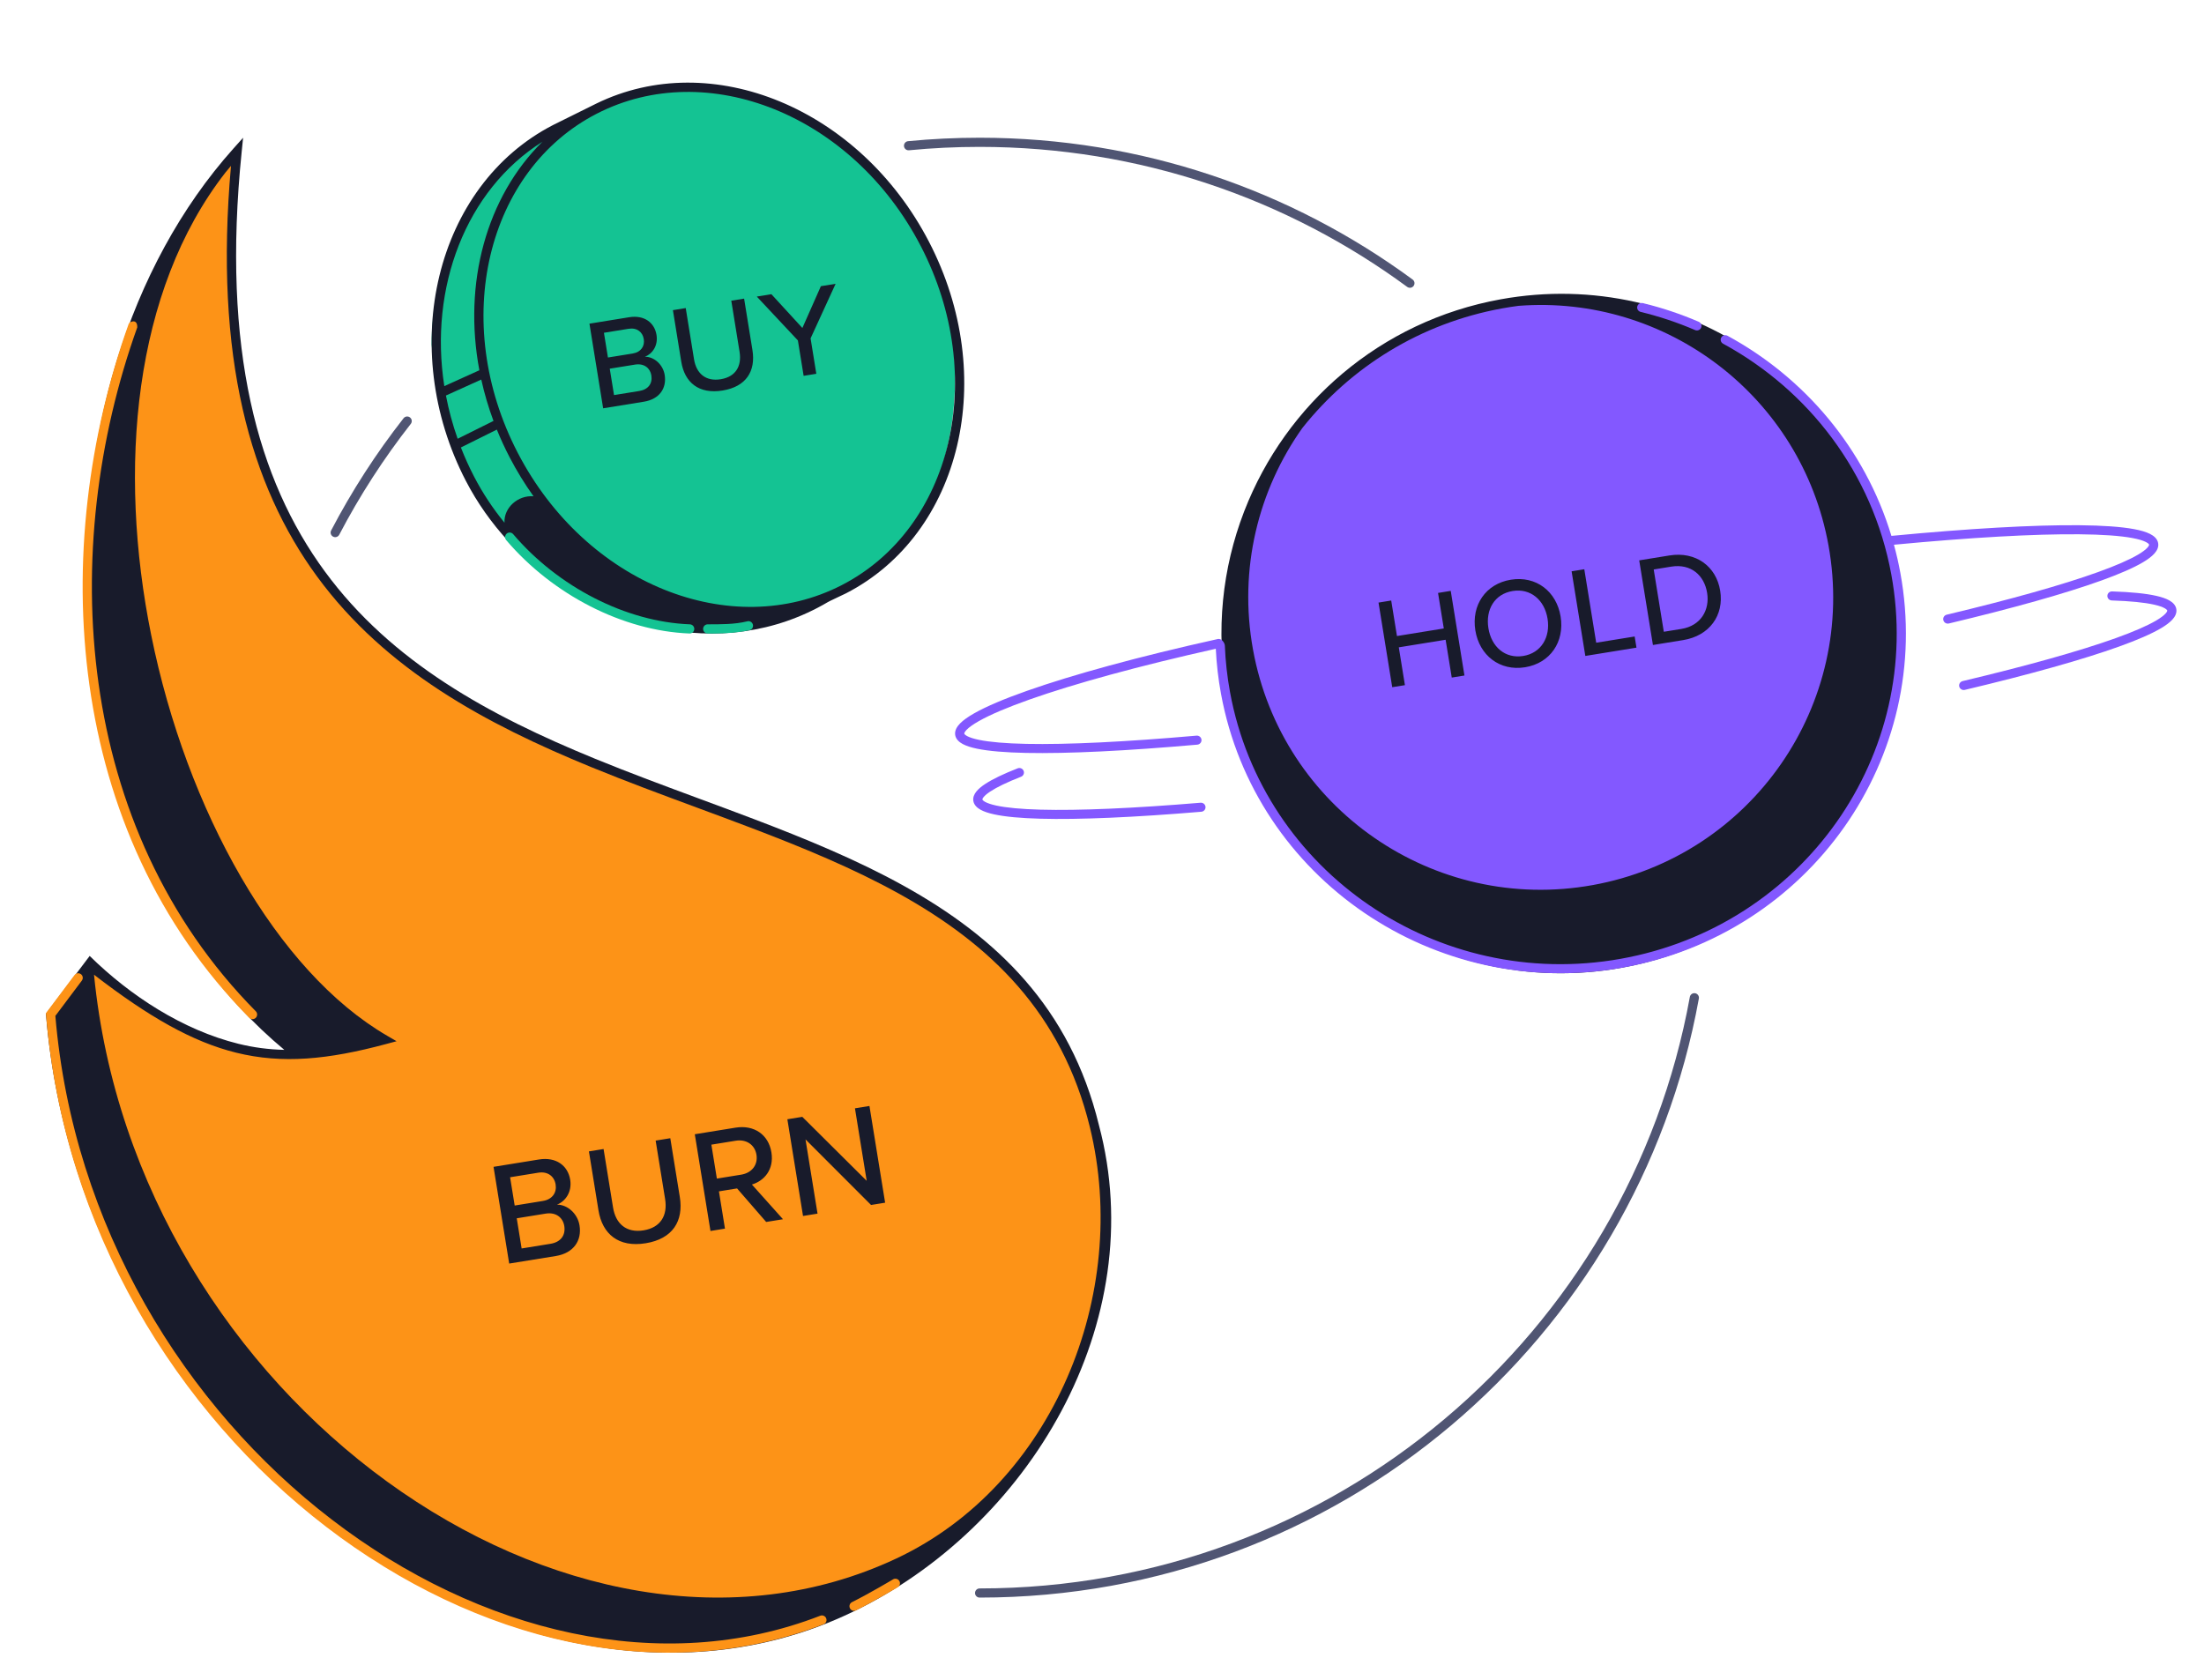   <svg
    width="240"
    height="183"
    viewBox="0 0 240 183"
    fill="none"
    xmlns="http://www.w3.org/2000/svg"
  >
    <path
      d="M41.776 113.559C17.724 99.377 0.989 44.5 25.939 17C17.262 103.465 106.891 72 118.909 123C123.211 141.255 114.587 162.356 97.042 170.719C61.916 187.46 13.872 152.896 10.002 105.394C22.574 115.412 29.429 116.922 41.776 113.559Z"
      fill="#FD9317"
    />
    <path
      fill-rule="evenodd"
      clip-rule="evenodd"
      d="M26.316 16.541L26.472 15L25.434 16.16C2.249 42.061 4.019 91.936 30.96 114.344C29.258 114.305 27.614 114.091 25.97 113.685C19.915 112.188 14.181 108.46 9.765 104.115L9.117 104.973L5.002 110.424C8.906 158.128 57.234 192.517 92.657 175.651C112.055 166.416 125.392 144 119.663 122.532C116.531 109.705 108.48 102.061 98.38 96.46C93.338 93.663 87.778 91.372 82.061 89.197C80.13 88.462 78.183 87.741 76.231 87.019L76.226 87.017C72.391 85.597 68.537 84.17 64.749 82.618C53.324 77.935 42.645 72.16 35.355 62.215C28.074 52.283 24.121 38.116 26.316 16.541ZM24.542 18.798C14.517 31.684 12.799 51.042 16.467 69.18C18.395 78.713 21.805 87.874 26.245 95.528C30.688 103.188 36.144 109.308 42.149 112.802L43.183 113.404L42.025 113.715C35.716 115.41 30.745 115.895 25.724 114.654C20.959 113.476 16.201 110.757 10.239 106.161C12.512 129.31 25.415 149.201 42.135 161.353C59.136 173.709 80.007 178.019 97.624 169.734C114.65 161.726 123.118 140.945 118.68 122.767C115.634 110.291 107.825 102.843 97.885 97.331C92.908 94.571 87.403 92.3 81.698 90.13C79.783 89.401 77.844 88.683 75.894 87.962C72.048 86.538 68.165 85.1 64.361 83.541C52.889 78.838 41.995 72.976 34.536 62.802C27.256 52.871 23.3 38.903 25.154 18.065C24.947 18.307 24.743 18.552 24.542 18.798Z"
      fill="#181B2B"
    />
    <path
      fill-rule="evenodd"
      clip-rule="evenodd"
      d="M8.813 106.1C9.034 106.266 9.079 106.579 8.913 106.8L6.028 110.644C7.955 133.538 20.118 153.215 36.13 165.502C52.192 177.828 72.063 182.676 89.32 175.976C89.578 175.876 89.867 176.004 89.967 176.261C90.067 176.518 89.94 176.808 89.682 176.908C72.012 183.768 51.778 178.77 35.522 166.295C19.26 153.817 6.916 133.815 5.015 110.537L5 110.348L8.113 106.2C8.279 105.979 8.592 105.934 8.813 106.1ZM97.243 172.016C97.48 171.874 97.787 171.951 97.929 172.188C98.071 172.425 97.994 172.732 97.757 172.874L97.755 172.875L97.728 172.891L97.644 172.941C97.571 172.984 97.465 173.047 97.332 173.126C97.065 173.283 96.688 173.502 96.248 173.753C95.371 174.254 94.236 174.884 93.224 175.39C92.977 175.513 92.677 175.413 92.553 175.166C92.43 174.92 92.53 174.619 92.777 174.496C93.765 174.003 94.88 173.383 95.752 172.885C96.188 172.637 96.561 172.419 96.825 172.264C96.957 172.186 97.062 172.124 97.133 172.082L97.215 172.033L97.236 172.021L97.241 172.017L97.243 172.016Z"
      fill="#FD9317"
    />
    <path
      d="M27.854 110.141C28.05 110.339 28.048 110.658 27.851 110.854C27.653 111.05 27.334 111.048 27.139 110.851C6.995 90.485 5.244 59.71 14.021 35.255C14.093 35.052 14.968 34.645 14.947 35.653C6.285 59.832 8.075 90.144 27.854 110.141Z"
      fill="#FD9317"
    />
    <path
      d="M55.448 137.62L60.518 136.799C62.461 136.485 63.374 135.121 63.106 133.463C62.899 132.183 61.798 131.195 60.649 131.202C61.579 130.841 62.304 129.816 62.09 128.489C61.842 126.957 60.565 125.981 58.685 126.285L53.742 127.086L55.448 137.62ZM56.045 131.3L55.546 128.22L58.611 127.724C59.669 127.552 60.363 128.137 60.504 129.005C60.644 129.874 60.167 130.632 59.109 130.803L56.045 131.3ZM56.802 135.975L56.27 132.69L59.413 132.181C60.582 131.991 61.305 132.652 61.446 133.521C61.612 134.547 61.051 135.287 59.946 135.466L56.802 135.975ZM65.168 131.816C65.588 134.406 67.351 135.887 70.305 135.409C73.258 134.93 74.451 132.987 74.026 130.365L72.99 123.968L71.395 124.227L72.426 130.592C72.718 132.392 71.925 133.704 70.077 134.003C68.229 134.302 67.047 133.311 66.756 131.51L65.725 125.145L64.13 125.403L65.168 131.816ZM83.43 133.088L85.262 132.792L81.878 129.012C83.193 128.621 84.308 127.403 84.001 125.508C83.687 123.565 82.103 122.492 80.097 122.817L75.659 123.536L77.365 134.071L78.944 133.815L78.287 129.756L80.261 129.436L83.43 133.088ZM82.374 125.771C82.553 126.877 81.853 127.752 80.715 127.936L78.062 128.366L77.463 124.67L80.117 124.24C81.254 124.056 82.195 124.665 82.374 125.771ZM94.852 131.238L96.384 130.99L94.677 120.456L93.098 120.711L94.377 128.609L87.365 121.64L85.738 121.904L87.444 132.438L89.024 132.182L87.714 124.096L94.852 131.238Z"
      fill="#181B2B"
    />
    <path
      d="M200.458 60.176C203.731 78.113 191.853 95.26 173.927 98.476C156.001 101.692 138.816 89.759 135.542 71.823C132.269 53.887 144.147 36.739 162.073 33.523C179.999 30.307 197.184 42.24 200.458 60.176Z"
      fill="#8358FF"
    />
    <path
      fill-rule="evenodd"
      clip-rule="evenodd"
      d="M135.459 55.756C135.475 55.715 135.491 55.674 135.507 55.632C140.015 44.029 150.273 34.976 163.42 32.597C183.524 28.959 202.77 42.308 206.408 62.411C207.658 69.318 206.903 76.123 204.558 82.229C200.078 93.898 189.791 103.014 176.592 105.402C156.488 109.04 137.241 95.692 133.603 75.588C132.353 68.676 133.11 61.866 135.459 55.756ZM199.109 59.392C202.24 76.697 190.75 93.264 173.444 96.396C156.139 99.527 139.571 88.037 136.44 70.732C134.851 61.951 137.027 53.36 141.817 46.617C147.062 40.008 154.64 35.204 163.596 33.584C164.182 33.477 164.767 33.386 165.352 33.31C181.437 32.063 196.174 43.174 199.109 59.392Z"
      fill="#181B2B"
    />
    <path
      d="M178.289 33.375C178.355 33.111 178.626 32.949 178.894 33.014C180.989 33.521 183.025 34.203 184.982 35.046C185.235 35.155 185.351 35.446 185.24 35.695C185.129 35.944 184.834 36.058 184.581 35.949C182.676 35.128 180.694 34.465 178.656 33.971C178.387 33.907 178.223 33.64 178.289 33.375Z"
      fill="#8358FF"
    />
    <path
      d="M187.432 36.761C187.565 36.523 187.87 36.436 188.112 36.568C196.507 41.138 203.075 48.826 205.96 58.365C214.4 57.561 221.443 57.159 226.434 57.205C228.947 57.228 230.962 57.365 232.381 57.629C233.088 57.76 233.678 57.928 234.115 58.147C234.535 58.358 234.93 58.678 235.01 59.164C235.083 59.604 234.865 59.994 234.585 60.303C234.299 60.619 233.879 60.928 233.363 61.235C232.327 61.851 230.791 62.517 228.835 63.223C224.916 64.636 219.217 66.237 212.22 67.906C211.951 67.97 211.681 67.808 211.615 67.543C211.55 67.278 211.715 67.012 211.984 66.948C218.968 65.282 224.624 63.692 228.491 62.297C230.428 61.599 231.893 60.957 232.846 60.391C233.326 60.106 233.649 59.856 233.838 59.647C234.034 59.431 234.024 59.332 234.022 59.322C234.02 59.309 233.989 59.191 233.66 59.026C233.347 58.869 232.865 58.722 232.196 58.598C230.864 58.35 228.919 58.214 226.425 58.191C221.52 58.146 214.583 58.538 206.237 59.329C206.51 60.329 206.743 61.348 206.933 62.385C210.63 82.502 197.066 101.762 176.638 105.402C156.211 109.042 136.654 95.685 132.958 75.567C132.656 73.923 132.469 72.284 132.392 70.659C123.943 72.546 116.986 74.468 112.165 76.169C109.709 77.035 107.828 77.837 106.59 78.539C105.968 78.892 105.535 79.204 105.273 79.47C104.995 79.75 104.999 79.884 105.002 79.901C105.004 79.912 105.03 80.017 105.314 80.17C105.587 80.317 106.012 80.458 106.607 80.581C107.791 80.825 109.526 80.972 111.761 81.019C116.223 81.111 122.581 80.801 130.289 80.122C130.565 80.097 130.808 80.298 130.833 80.569C130.857 80.84 130.654 81.079 130.379 81.104C122.656 81.784 116.256 82.098 111.74 82.004C109.486 81.957 107.677 81.809 106.401 81.546C105.766 81.415 105.232 81.249 104.834 81.035C104.447 80.827 104.09 80.517 104.014 80.058C103.933 79.565 104.215 79.126 104.555 78.782C104.911 78.422 105.436 78.056 106.09 77.685C107.405 76.939 109.352 76.114 111.828 75.241C116.786 73.491 123.946 71.521 132.618 69.597C133.003 69.512 133.366 69.985 133.379 70.335C133.446 72.008 133.631 73.697 133.943 75.392C137.541 94.974 156.576 107.975 176.46 104.432C196.344 100.888 209.546 82.142 205.948 62.56C203.91 51.47 196.921 42.49 187.628 37.431C187.386 37.299 187.298 36.999 187.432 36.761Z"
      fill="#8358FF"
    />
    <path
      d="M229.477 64.889C229.486 64.617 229.718 64.404 229.994 64.413C232.025 64.478 233.655 64.635 234.808 64.897C235.382 65.027 235.868 65.19 236.233 65.399C236.59 65.605 236.915 65.905 236.986 66.339C237.059 66.782 236.838 67.174 236.556 67.484C236.267 67.801 235.843 68.112 235.321 68.421C234.273 69.041 232.72 69.712 230.743 70.423C226.781 71.846 221.021 73.459 213.953 75.139C213.685 75.203 213.414 75.04 213.349 74.776C213.284 74.511 213.45 74.245 213.718 74.181C220.773 72.504 226.49 70.901 230.4 69.497C232.358 68.793 233.84 68.147 234.806 67.576C235.291 67.289 235.618 67.037 235.811 66.826C236.009 66.608 236 66.508 235.998 66.497C235.996 66.487 235.975 66.392 235.729 66.251C235.489 66.114 235.114 65.978 234.583 65.858C233.525 65.618 231.972 65.463 229.961 65.398C229.685 65.389 229.468 65.161 229.477 64.889Z"
      fill="#8358FF"
    />
    <path
      d="M111.466 83.957C111.568 84.21 111.443 84.497 111.186 84.597C109.679 85.189 108.556 85.73 107.834 86.206C107.472 86.446 107.236 86.653 107.102 86.821C106.967 86.991 106.976 87.067 106.978 87.076C106.98 87.087 107.003 87.185 107.263 87.331C107.516 87.472 107.91 87.61 108.466 87.732C109.573 87.974 111.197 88.126 113.294 88.183C117.481 88.299 123.457 88.037 130.73 87.429C131.006 87.406 131.248 87.607 131.271 87.878C131.295 88.15 131.09 88.388 130.815 88.411C123.528 89.021 117.509 89.286 113.266 89.169C111.149 89.111 109.45 88.957 108.249 88.694C107.652 88.564 107.147 88.4 106.769 88.188C106.4 87.982 106.063 87.677 105.99 87.234C105.926 86.847 106.088 86.497 106.314 86.213C106.54 85.928 106.873 85.654 107.277 85.388C108.087 84.853 109.287 84.281 110.815 83.682C111.072 83.581 111.363 83.704 111.466 83.957Z"
      fill="#8358FF"
    />
    <path
      d="M158.086 73.797L159.468 73.573L157.975 64.355L156.593 64.579L157.219 68.448L152.12 69.274L151.493 65.405L150.111 65.629L151.604 74.846L152.986 74.623L152.319 70.504L157.418 69.678L158.086 73.797ZM160.654 68.658C161.097 71.394 163.32 73.119 166.07 72.674C168.82 72.228 170.384 69.89 169.941 67.154C169.498 64.417 167.276 62.692 164.525 63.138C161.775 63.583 160.211 65.921 160.654 68.658ZM168.518 67.384C168.844 69.402 167.819 71.128 165.871 71.444C163.894 71.764 162.404 70.445 162.078 68.427C161.749 66.396 162.748 64.688 164.725 64.368C166.673 64.052 168.189 65.353 168.518 67.384ZM172.63 71.441L178.2 70.539L178.003 69.323L173.815 70.001L172.519 61.999L171.137 62.223L172.63 71.441ZM179.992 70.249L183.281 69.716C186.156 69.25 187.749 67.007 187.317 64.339C186.888 61.686 184.663 60.032 181.788 60.498L178.499 61.031L179.992 70.249ZM181.177 68.808L180.078 62.023L181.985 61.714C184.155 61.363 185.587 62.676 185.894 64.57C186.196 66.436 185.212 68.155 183.084 68.5L181.177 68.808Z"
      fill="#181B2B"
    />
    <path
      d="M104 41.019C104 57.296 94.087 67.536 75.498 67.484C59.896 67.484 48.461 53.236 47 37.517C47 21.24 62 9 75.989 9.499C91.243 10.044 104 24.742 104 41.019Z"
      fill="#14C393"
    />
    <path
      fill-rule="evenodd"
      clip-rule="evenodd"
      d="M91.647 63.735C103.635 57.575 107.687 41.103 100.257 26.784C92.826 12.465 76.983 6.216 64.994 12.376C53.006 18.537 48.954 35.009 56.384 49.328C63.815 63.647 79.659 69.896 91.647 63.735ZM92.111 64.629C104.722 58.149 108.771 40.999 101.155 26.322C93.618 11.798 77.48 5.14 64.923 11.286L60.244 13.607C47.403 20.206 43.207 37.881 50.732 52.382C51.976 54.779 53.541 56.982 55.35 58.946C64.081 68.425 78.578 72.398 90.143 65.579C90.13 65.558 91.891 64.742 92.111 64.629ZM54.935 56.929C54.852 55.292 56.405 53.914 58.098 54.053C57.144 52.72 56.269 51.297 55.486 49.789C54.972 48.799 54.511 47.797 54.103 46.789L50.188 48.736C50.607 49.81 51.087 50.873 51.63 51.92C52.558 53.707 53.67 55.383 54.935 56.929ZM49.835 47.787L53.737 45.846C53.182 44.352 52.74 42.845 52.407 41.339L48.56 43.078C48.86 44.655 49.284 46.23 49.835 47.787ZM48.383 42.054L52.2 40.327C50.415 30.837 52.958 21.462 59.066 15.439C50.712 20.712 46.706 31.33 48.383 42.054Z"
      fill="#181B2B"
    />
    <path
      fill-rule="evenodd"
      clip-rule="evenodd"
      d="M55.176 58.119C55.386 57.94 55.701 57.966 55.88 58.176C60.783 63.934 68.179 67.732 75.123 67.998C75.399 68.008 75.614 68.241 75.603 68.517C75.593 68.793 75.361 69.008 75.085 68.997C67.833 68.719 60.183 64.772 55.119 58.824C54.94 58.614 54.966 58.298 55.176 58.119ZM81.975 67.998C82.061 68.26 81.918 68.542 81.656 68.628C80 69.007 78 69.007 77.064 68.997C76.789 68.997 76.565 68.774 76.565 68.498C76.565 68.221 76.789 67.998 77.064 67.998C78.46 67.998 80 68.007 81.345 67.678C81.607 67.592 81.889 67.735 81.975 67.998Z"
      fill="#14C393"
    />
    <path
      d="M65.679 44.47L70.115 43.751C71.815 43.476 72.614 42.283 72.379 40.831C72.198 39.712 71.235 38.847 70.229 38.854C71.043 38.538 71.678 37.641 71.49 36.48C71.273 35.139 70.156 34.285 68.511 34.551L64.186 35.252L65.679 44.47ZM66.201 38.939L65.765 36.244L68.446 35.81C69.372 35.66 69.979 36.171 70.102 36.931C70.225 37.691 69.808 38.355 68.882 38.505L66.201 38.939ZM66.864 43.03L66.398 40.155L69.148 39.71C70.171 39.544 70.804 40.122 70.927 40.882C71.072 41.781 70.581 42.428 69.614 42.584L66.864 43.03ZM74.184 39.391C74.551 41.657 76.094 42.953 78.678 42.534C81.263 42.116 82.306 40.415 81.935 38.121L81.028 32.524L79.632 32.75L80.534 38.319C80.79 39.895 80.096 41.042 78.479 41.304C76.862 41.566 75.828 40.698 75.573 39.123L74.671 33.553L73.275 33.78L74.184 39.391ZM87.51 40.934L88.891 40.71L88.267 36.854L90.992 30.91L89.388 31.17L87.374 35.722L83.999 32.043L82.409 32.3L86.885 37.078L87.51 40.934Z"
      fill="#181B2B"
    />
    <path
      fill-rule="evenodd"
      clip-rule="evenodd"
      d="M106.672 15.997C104.078 15.997 101.513 16.122 98.983 16.367C98.709 16.394 98.465 16.194 98.438 15.92C98.411 15.646 98.612 15.402 98.886 15.376C101.448 15.127 104.046 15 106.672 15C124.32 15 140.628 20.737 153.826 30.445C154.048 30.608 154.095 30.92 153.932 31.141C153.768 31.363 153.456 31.41 153.234 31.247C140.202 21.661 124.1 15.997 106.672 15.997ZM44.646 45.467C44.863 45.636 44.902 45.95 44.732 46.166C41.784 49.929 39.173 53.967 36.943 58.235C36.816 58.479 36.514 58.574 36.27 58.446C36.026 58.319 35.931 58.018 36.059 57.774C38.317 53.452 40.961 49.362 43.946 45.552C44.116 45.336 44.429 45.297 44.646 45.467ZM184.592 108.178C184.863 108.227 185.043 108.487 184.994 108.758C178.267 145.86 145.76 174 106.672 174C106.397 174 106.174 173.777 106.174 173.502C106.174 173.226 106.397 173.003 106.672 173.003C145.269 173.003 177.37 145.217 184.012 108.58C184.061 108.309 184.321 108.129 184.592 108.178Z"
      fill="#505573"
    />
  </svg>